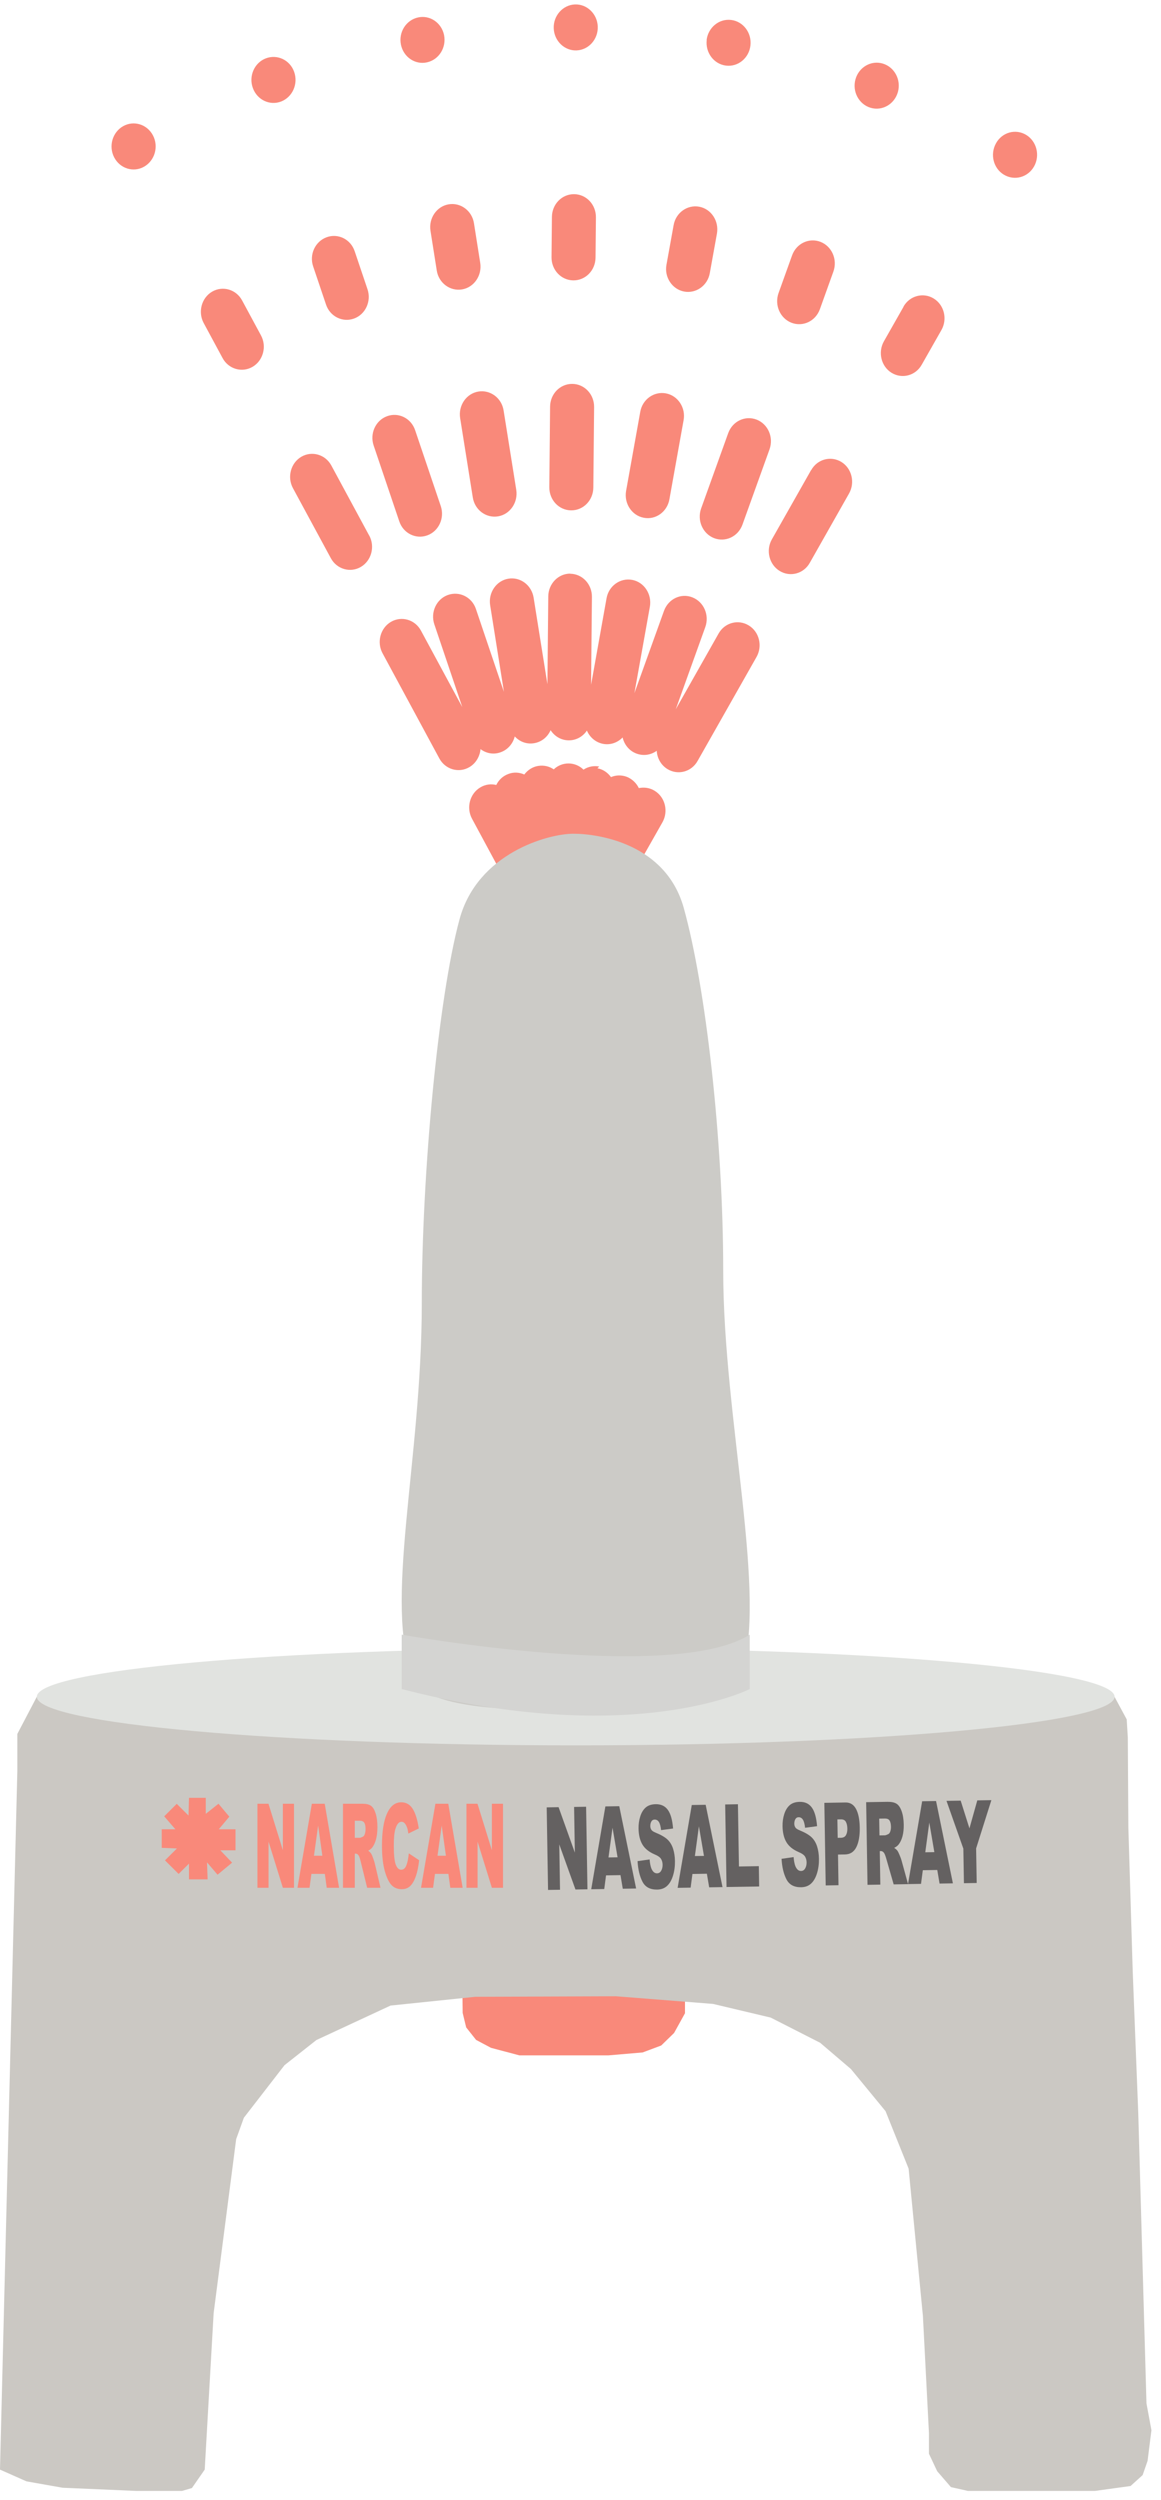 <svg width="112" height="241" viewBox="0 0 112 241" fill="none" xmlns="http://www.w3.org/2000/svg">
<g clip-path="url(#clip0_275_466)">
<g style="mix-blend-mode:multiply">
<path d="M41.222 51.605C42.334 51.202 42.907 49.93 42.521 48.782L40.048 41.47C39.662 40.31 38.443 39.714 37.343 40.117C36.23 40.52 35.658 41.793 36.044 42.94L38.517 50.253C38.902 51.412 40.122 52.008 41.222 51.605ZM34.155 30.705C35.267 30.302 35.839 29.03 35.453 27.882L34.217 24.22C33.831 23.06 32.612 22.464 31.512 22.867C30.399 23.271 29.815 24.543 30.213 25.69L31.449 29.353C31.835 30.512 33.054 31.108 34.155 30.705ZM27.134 9.781C28.235 9.341 28.784 8.069 28.375 6.921C27.966 5.773 26.735 5.202 25.634 5.629C24.533 6.057 23.972 7.341 24.393 8.489C24.814 9.637 26.033 10.209 27.134 9.781ZM45.609 47.948C45.796 49.154 46.896 49.968 48.053 49.772C49.21 49.577 49.991 48.428 49.804 47.222L48.583 39.568C48.396 38.362 47.296 37.548 46.139 37.744C44.982 37.94 44.201 39.088 44.388 40.295L45.609 47.948ZM44.577 27.897C45.733 27.701 46.515 26.553 46.328 25.346L45.723 21.52C45.536 20.313 44.436 19.499 43.279 19.695C42.122 19.891 41.341 21.039 41.528 22.246L42.133 26.073C42.319 27.279 43.42 28.093 44.577 27.897ZM41.194 6.01C42.351 5.753 43.074 4.58 42.84 3.385C42.595 2.191 41.471 1.425 40.325 1.682C39.168 1.939 38.433 3.112 38.678 4.307C38.923 5.502 40.048 6.267 41.194 6.01ZM55.035 55.291C53.857 55.279 52.903 56.268 52.891 57.485L52.809 65.953L51.478 57.605C51.28 56.399 50.191 55.585 49.034 55.781C47.877 55.977 47.096 57.125 47.283 58.331L48.614 66.692L45.914 58.708C45.529 57.548 44.309 56.952 43.197 57.355C42.085 57.758 41.513 59.031 41.898 60.178L44.598 68.162L40.609 60.786C40.036 59.722 38.733 59.344 37.712 59.943C36.691 60.542 36.328 61.901 36.901 62.965L42.381 73.105C42.954 74.17 44.257 74.547 45.278 73.948C45.911 73.577 46.291 72.912 46.356 72.207C46.9 72.626 47.634 72.766 48.313 72.505C49.004 72.256 49.488 71.665 49.658 70.985C50.131 71.501 50.817 71.763 51.541 71.636C52.266 71.509 52.831 71.028 53.117 70.385C53.496 70.973 54.134 71.357 54.858 71.364C55.581 71.371 56.238 70.999 56.617 70.419C56.89 71.067 57.457 71.559 58.168 71.7C58.89 71.84 59.581 71.579 60.063 71.085C60.22 71.768 60.693 72.369 61.379 72.631C62.065 72.893 62.789 72.778 63.353 72.37C63.393 73.076 63.76 73.749 64.386 74.132C65.395 74.75 66.705 74.41 67.299 73.345L72.983 63.324C73.577 62.271 73.251 60.905 72.231 60.287C71.222 59.669 69.912 60.009 69.318 61.074L65.188 68.372L68.041 60.441C68.449 59.289 67.901 58.019 66.797 57.582C65.692 57.145 64.474 57.73 64.054 58.882L61.201 66.813L62.693 58.48C62.903 57.277 62.144 56.114 60.991 55.896C59.838 55.678 58.722 56.47 58.512 57.673L57.021 66.006L57.102 57.538C57.114 56.309 56.178 55.314 55 55.303L55.035 55.291ZM53.066 39.198L52.992 46.96C52.98 48.189 53.916 49.184 55.094 49.195C56.272 49.206 57.226 48.23 57.238 47.001L57.313 39.238C57.325 38.01 56.389 37.015 55.211 37.004C54.033 36.992 53.078 37.969 53.066 39.198ZM53.242 20.91L53.205 24.792C53.193 26.02 54.129 27.015 55.307 27.026C56.485 27.038 57.439 26.061 57.451 24.832L57.488 20.951C57.5 19.722 56.565 18.728 55.386 18.716C54.208 18.705 53.254 19.681 53.242 20.91ZM55.457 0.428C54.29 0.478 53.37 1.515 53.417 2.732C53.463 3.95 54.458 4.908 55.625 4.859C56.803 4.809 57.712 3.772 57.665 2.554C57.618 1.337 56.624 0.378 55.457 0.428ZM57.808 73.886C57.261 73.784 56.723 73.9 56.289 74.188C55.919 73.82 55.408 73.596 54.859 73.59C54.311 73.585 53.796 73.799 53.419 74.161C52.99 73.864 52.455 73.738 51.906 73.83C51.356 73.922 50.898 74.234 50.579 74.656C50.103 74.445 49.555 74.403 49.04 74.605C48.513 74.795 48.112 75.18 47.874 75.665C47.374 75.538 46.825 75.606 46.344 75.894C45.323 76.492 44.96 77.852 45.533 78.916L52.812 92.419C52.812 92.419 52.812 92.432 52.823 92.444C52.823 92.444 52.823 92.456 52.823 92.468C52.823 92.48 52.823 92.48 52.834 92.493C52.834 92.505 52.846 92.517 52.857 92.541C52.857 92.541 52.869 92.566 52.88 92.578C52.88 92.578 52.88 92.603 52.904 92.603C52.904 92.603 52.904 92.603 52.903 92.615C52.903 92.615 52.903 92.615 52.903 92.627C52.903 92.627 52.903 92.639 52.915 92.652C52.915 92.652 52.915 92.664 52.926 92.676C52.926 92.676 52.949 92.701 52.949 92.713C52.949 92.713 52.961 92.737 52.972 92.737C52.972 92.737 52.984 92.762 52.995 92.762C52.995 92.762 52.995 92.774 53.007 92.786C53.007 92.786 53.007 92.786 53.018 92.799C53.018 92.799 53.018 92.811 53.03 92.823C53.03 92.823 53.041 92.835 53.053 92.848L53.076 92.872C53.076 92.872 53.087 92.884 53.099 92.897L53.122 92.921C53.122 92.921 53.134 92.933 53.145 92.946C53.145 92.946 53.157 92.946 53.168 92.958C53.168 92.958 53.168 92.958 53.18 92.971C53.18 92.971 53.192 92.971 53.203 92.983C53.203 92.983 53.226 92.995 53.226 93.007C53.226 93.007 53.238 93.02 53.249 93.032C53.249 93.032 53.273 93.057 53.284 93.057C53.284 93.057 53.296 93.057 53.307 93.069C53.307 93.069 53.319 93.069 53.331 93.082C53.331 93.082 53.331 93.082 53.342 93.094C53.342 93.094 53.342 93.094 53.354 93.094C53.354 93.094 53.365 93.106 53.377 93.118C53.377 93.118 53.4 93.131 53.412 93.143C53.423 93.143 53.446 93.168 53.458 93.168C53.458 93.168 53.47 93.168 53.481 93.18C53.481 93.18 53.493 93.18 53.505 93.18C53.505 93.18 53.516 93.181 53.528 93.193C53.528 93.193 53.539 93.193 53.551 93.193C53.551 93.193 53.574 93.206 53.586 93.218C53.598 93.218 53.621 93.23 53.632 93.243C53.632 93.243 53.644 93.243 53.656 93.243C53.656 93.243 53.656 93.243 53.667 93.243C53.667 93.243 53.691 93.243 53.691 93.255C53.691 93.255 53.691 93.255 53.702 93.255L53.714 93.255C53.726 93.256 53.749 93.268 53.76 93.28C53.772 93.28 53.795 93.293 53.807 93.305C53.807 93.305 53.818 93.305 53.83 93.305C53.83 93.305 53.842 93.305 53.853 93.305C53.853 93.305 53.865 93.306 53.877 93.306C53.877 93.306 53.888 93.306 53.9 93.306C53.912 93.306 53.935 93.306 53.947 93.319C53.958 93.319 53.97 93.319 53.993 93.319L54.017 93.319C54.017 93.319 54.017 93.319 54.04 93.32C54.04 93.32 54.052 93.32 54.063 93.32C54.063 93.32 54.075 93.32 54.087 93.32C54.087 93.32 54.098 93.32 54.11 93.32C54.133 93.32 54.145 93.32 54.157 93.321C54.157 93.321 54.168 93.321 54.18 93.321C54.18 93.321 54.192 93.321 54.203 93.321C54.203 93.321 54.215 93.321 54.227 93.321C54.227 93.321 54.238 93.321 54.25 93.322C54.25 93.322 54.262 93.322 54.273 93.322C54.273 93.322 54.297 93.322 54.308 93.322C54.32 93.322 54.343 93.322 54.355 93.323C54.367 93.323 54.378 93.323 54.39 93.323L54.413 93.323L54.437 93.323L54.46 93.323C54.46 93.323 54.472 93.324 54.483 93.324L54.6 93.325C54.6 93.325 54.612 93.325 54.623 93.325C54.623 93.325 54.635 93.325 54.647 93.325L54.67 93.326L54.693 93.326C54.693 93.326 54.717 93.326 54.728 93.326C54.74 93.326 54.763 93.326 54.775 93.326C54.775 93.326 54.798 93.327 54.81 93.327L54.833 93.327C54.833 93.327 54.833 93.327 54.845 93.327L54.868 93.327C54.868 93.327 54.88 93.328 54.892 93.328C54.892 93.328 54.903 93.328 54.915 93.328C54.938 93.328 54.95 93.328 54.973 93.328C54.973 93.328 54.985 93.329 54.996 93.329L55.02 93.329C55.02 93.329 55.032 93.329 55.043 93.329C55.043 93.329 55.043 93.329 55.055 93.329L55.053 93.475C55.053 93.475 55.077 93.475 55.089 93.476C55.1 93.476 55.112 93.476 55.123 93.476C55.135 93.476 55.158 93.476 55.17 93.464C55.17 93.464 55.182 93.464 55.194 93.464C55.194 93.464 55.205 93.465 55.217 93.465C55.217 93.465 55.228 93.465 55.24 93.465L55.264 93.465C55.275 93.465 55.287 93.465 55.31 93.453C55.322 93.454 55.345 93.442 55.357 93.43C55.357 93.43 55.369 93.43 55.381 93.43C55.381 93.43 55.381 93.43 55.392 93.43C55.392 93.43 55.416 93.43 55.427 93.418C55.427 93.418 55.427 93.418 55.439 93.418C55.439 93.418 55.451 93.418 55.462 93.418C55.474 93.418 55.497 93.406 55.509 93.394C55.509 93.394 55.533 93.382 55.544 93.37C55.544 93.37 55.556 93.371 55.568 93.359C55.568 93.359 55.58 93.359 55.591 93.347C55.591 93.347 55.603 93.347 55.615 93.347C55.615 93.347 55.615 93.347 55.638 93.347C55.65 93.347 55.662 93.323 55.685 93.323C55.685 93.323 55.708 93.311 55.72 93.299C55.72 93.299 55.732 93.299 55.744 93.287C55.744 93.287 55.744 93.287 55.755 93.287C55.755 93.287 55.755 93.287 55.779 93.275C55.802 93.263 55.79 93.275 55.802 93.263C55.802 93.263 55.814 93.263 55.826 93.251C55.826 93.251 55.849 93.227 55.861 93.227C55.861 93.227 55.873 93.215 55.884 93.203C55.884 93.203 55.908 93.191 55.908 93.179C55.908 93.179 55.92 93.179 55.931 93.167C55.931 93.167 55.931 93.167 55.943 93.155C55.943 93.155 55.955 93.155 55.967 93.143C55.967 93.143 55.978 93.131 55.99 93.119L56.014 93.095C56.014 93.095 56.026 93.083 56.037 93.071C56.037 93.071 56.049 93.047 56.061 93.047C56.061 93.047 56.073 93.035 56.084 93.023C56.084 93.023 56.085 93.011 56.096 92.999L56.096 92.986C56.096 92.986 56.12 92.974 56.132 92.962C56.132 92.962 56.144 92.95 56.155 92.938C56.155 92.938 56.167 92.926 56.179 92.914C56.179 92.914 56.202 92.89 56.203 92.878C56.203 92.878 56.203 92.866 56.214 92.854C56.214 92.854 56.215 92.841 56.226 92.829C56.226 92.829 56.226 92.829 56.238 92.817C56.238 92.817 56.238 92.817 56.238 92.805C56.238 92.805 56.25 92.781 56.262 92.781C56.262 92.781 56.274 92.757 56.285 92.745L56.309 92.696C56.309 92.696 56.309 92.684 56.321 92.672C56.321 92.672 56.321 92.66 56.321 92.648C56.321 92.648 56.322 92.636 56.333 92.624L56.333 92.611L63.905 79.263C64.499 78.21 64.173 76.844 63.153 76.225C62.677 75.929 62.129 75.863 61.627 75.967C61.398 75.49 60.993 75.097 60.482 74.885C59.959 74.686 59.41 74.705 58.942 74.907C58.631 74.478 58.179 74.158 57.632 74.055L57.808 73.886ZM61.765 39.695L60.397 47.323C60.187 48.526 60.946 49.689 62.099 49.907C63.251 50.137 64.368 49.333 64.577 48.13L65.946 40.502C66.167 39.299 65.397 38.136 64.244 37.918C63.091 37.7 61.975 38.492 61.765 39.695ZM64.983 21.704L64.293 25.519C64.071 26.721 64.842 27.885 65.995 28.103C67.148 28.32 68.264 27.528 68.474 26.326L69.163 22.511C69.373 21.309 68.615 20.145 67.462 19.927C66.309 19.709 65.193 20.502 64.983 21.704ZM68.176 3.86C68.036 5.075 68.865 6.178 70.031 6.324C71.196 6.469 72.254 5.603 72.394 4.387C72.534 3.172 71.705 2.069 70.54 1.924C69.374 1.778 68.316 2.644 68.164 3.86L68.176 3.86ZM70.25 41.748L67.637 49.011C67.23 50.163 67.777 51.434 68.882 51.871C69.986 52.295 71.205 51.723 71.624 50.571L74.237 43.307C74.645 42.155 74.097 40.884 72.993 40.448C71.889 40.023 70.67 40.596 70.25 41.748ZM76.412 24.613L75.105 28.251C74.697 29.403 75.245 30.674 76.349 31.11C77.454 31.535 78.672 30.962 79.092 29.81L80.398 26.172C80.806 25.02 80.258 23.75 79.154 23.313C78.05 22.889 76.831 23.461 76.412 24.613ZM82.525 7.648C82.198 8.825 82.852 10.049 83.98 10.388C85.108 10.727 86.293 10.045 86.62 8.868C86.946 7.691 86.293 6.468 85.164 6.128C84.036 5.789 82.851 6.471 82.525 7.648ZM35.622 51.636L31.965 44.872C31.392 43.808 30.089 43.431 29.068 44.029C28.047 44.628 27.684 45.987 28.258 47.051L31.914 53.803C32.487 54.867 33.791 55.245 34.811 54.646C35.832 54.048 36.195 52.688 35.622 51.624L35.622 51.636ZM25.179 32.334L23.356 28.959C22.783 27.894 21.48 27.517 20.459 28.115C19.439 28.714 19.076 30.073 19.649 31.138L21.471 34.514C22.044 35.578 23.348 35.955 24.368 35.357C25.389 34.758 25.752 33.399 25.179 32.334ZM11.874 12.165C10.842 12.752 10.456 14.099 11.017 15.175C11.578 16.251 12.87 16.653 13.902 16.067C14.934 15.48 15.32 14.133 14.759 13.057C14.198 11.981 12.906 11.579 11.874 12.165ZM78.243 45.317L74.457 51.997C73.864 53.05 74.2 54.416 75.21 55.034C76.219 55.653 77.528 55.312 78.122 54.247L81.908 47.567C82.501 46.514 82.176 45.148 81.167 44.529C80.158 43.911 78.848 44.252 78.254 45.317L78.243 45.317ZM87.168 29.559L85.269 32.9C84.675 33.953 85.001 35.318 86.01 35.937C87.019 36.555 88.329 36.214 88.922 35.149L90.821 31.809C91.414 30.756 91.089 29.39 90.069 28.772C89.059 28.154 87.749 28.506 87.156 29.559L87.168 29.559ZM95.985 14.008C95.496 15.123 95.962 16.441 97.031 16.938C98.099 17.447 99.364 16.96 99.853 15.846C100.342 14.731 99.876 13.412 98.808 12.903C97.739 12.394 96.475 12.881 95.985 14.008Z" fill="#F9897A"/>
</g>
</g>
<g clip-path="url(#clip1_275_466)">
<path d="M44.262 161.172L44.632 194.028L44.972 195.426L45.927 196.63L47.364 197.393L50.104 198.121H55.461H58.683L61.997 197.838L63.785 197.17L65.027 195.963L66.08 194.06V186.125V160.169L44.262 159.507V161.172Z" fill="#F9897A"/>
<path d="M3.551 163.554L1.673 167.134L1.673 170.684L0 238.05L2.556 239.183L6.038 239.798L13.154 240.105H17.559L18.514 239.827L19.749 238.05L20.61 222.965L22.784 206.19L23.526 204.133L27.447 199.068L30.522 196.643L37.675 193.32L45.836 192.476L59.406 192.423L68.785 193.161L74.35 194.48L79.12 196.908L82.088 199.439L85.427 203.5L87.653 209.039L89.031 223.227L89.614 234.516V236.52L90.409 238.206L91.734 239.737L93.375 240.105H105.62L109.064 239.631L110.23 238.577L110.706 237.206L111.078 234.251L110.599 231.667L109.807 203.712L109.275 190.101L108.852 176.178L108.798 167.473L108.692 165.733L107.516 163.554H3.551Z" fill="#CBC8C3"/>
<path d="M24.835 173.866H25.899L27.288 178.346V173.866H28.362V181.965H27.288L25.907 177.517V181.965H24.835V173.866Z" fill="#F9897A"/>
<path d="M31.333 180.628H30.041L29.86 181.965H28.697L30.083 173.866H31.326L32.711 181.965H31.52L31.336 180.628H31.333ZM31.097 178.878L30.69 175.966L30.288 178.878H31.097Z" fill="#F9897A"/>
<path d="M33.086 181.965V173.866H34.983C35.334 173.866 35.603 173.933 35.789 174.065C35.975 174.197 36.124 174.444 36.239 174.804C36.353 175.164 36.409 175.601 36.409 176.117C36.409 176.567 36.366 176.953 36.279 177.279C36.191 177.605 36.071 177.87 35.919 178.071C35.821 178.2 35.688 178.306 35.52 178.391C35.656 178.492 35.755 178.59 35.816 178.69C35.858 178.756 35.919 178.899 35.996 179.116C36.076 179.334 36.13 179.5 36.156 179.62L36.707 181.965H35.419L34.81 179.49C34.733 179.169 34.664 178.96 34.605 178.865C34.523 178.741 34.43 178.677 34.326 178.677H34.225V181.965H33.081H33.086ZM34.23 177.149H34.709C34.762 177.149 34.861 177.112 35.01 177.038C35.084 177.004 35.148 176.919 35.193 176.784C35.238 176.649 35.265 176.49 35.265 176.315C35.265 176.053 35.228 175.852 35.151 175.714C35.074 175.577 34.932 175.505 34.725 175.505H34.225V177.152L34.23 177.149Z" fill="#F9897A"/>
<path d="M39.436 178.65L40.434 179.312C40.367 179.927 40.261 180.44 40.117 180.853C39.974 181.266 39.795 181.576 39.58 181.788C39.365 182 39.093 182.103 38.763 182.103C38.362 182.103 38.035 181.976 37.782 181.719C37.529 181.462 37.308 181.012 37.125 180.369C36.941 179.725 36.848 178.899 36.848 177.896C36.848 176.556 37.01 175.526 37.335 174.806C37.66 174.086 38.117 173.726 38.71 173.726C39.176 173.726 39.54 173.933 39.806 174.346C40.072 174.759 40.269 175.391 40.399 176.247L39.394 176.739C39.359 176.493 39.322 176.313 39.282 176.199C39.218 176.008 39.141 175.86 39.048 175.757C38.955 175.653 38.854 175.603 38.739 175.603C38.481 175.603 38.285 175.831 38.146 176.286C38.042 176.625 37.989 177.157 37.989 177.88C37.989 178.778 38.05 179.392 38.175 179.725C38.301 180.059 38.474 180.226 38.7 180.226C38.926 180.226 39.083 180.091 39.194 179.823C39.306 179.556 39.386 179.164 39.436 178.653V178.65Z" fill="#F9897A"/>
<path d="M43.253 180.628H41.961L41.78 181.965H40.617L42.003 173.866H43.245L44.631 181.965H43.44L43.256 180.628H43.253ZM43.017 178.878L42.61 175.966L42.208 178.878H43.017Z" fill="#F9897A"/>
<path d="M44.998 173.866H46.063L47.451 178.346V173.866H48.526V181.965H47.451L46.071 177.517V181.965H44.998V173.866Z" fill="#F9897A"/>
<path d="M55.538 168.238C84.247 168.238 107.521 166.141 107.521 163.554C107.521 160.968 84.247 158.871 55.538 158.871C26.828 158.871 3.554 160.968 3.554 163.554C3.554 166.141 26.828 168.238 55.538 168.238Z" fill="#E1E3E0"/>
<path d="M52.739 174.216L53.886 174.197L55.455 178.576L55.383 174.174L56.541 174.155L56.671 182.113L55.514 182.132L53.952 177.785L54.024 182.156L52.87 182.174L52.739 174.216Z" fill="#646161"/>
<path d="M59.858 180.747L58.464 180.771L58.291 182.087L57.035 182.108L58.4 174.123L59.74 174.102L61.366 182.037L60.078 182.058L59.858 180.747ZM59.576 179.029L59.089 176.175L58.7 179.042L59.573 179.029H59.576Z" fill="#646161"/>
<path d="M61.499 179.4L62.667 179.233C62.699 179.611 62.755 179.9 62.834 180.099C62.967 180.419 63.151 180.578 63.385 180.573C63.561 180.57 63.694 180.485 63.787 180.318C63.88 180.152 63.922 179.961 63.92 179.744C63.917 179.527 63.869 179.355 63.776 179.193C63.683 179.032 63.47 178.881 63.14 178.743C62.598 178.51 62.207 178.192 61.972 177.795C61.736 177.398 61.611 176.887 61.6 176.265C61.592 175.857 61.645 175.468 61.76 175.103C61.874 174.737 62.044 174.449 62.281 174.237C62.518 174.025 62.84 173.917 63.255 173.909C63.763 173.901 64.154 174.083 64.425 174.457C64.697 174.83 64.867 175.431 64.931 176.254L63.773 176.408C63.736 176.051 63.667 175.791 63.566 175.63C63.465 175.468 63.327 175.389 63.154 175.391C63.01 175.391 62.904 175.455 62.834 175.579C62.765 175.704 62.731 175.849 62.733 176.024C62.733 176.151 62.768 176.265 62.829 176.366C62.888 176.469 63.029 176.564 63.247 176.652C63.787 176.874 64.175 177.102 64.412 177.335C64.649 177.568 64.822 177.859 64.933 178.208C65.045 178.558 65.103 178.95 65.112 179.384C65.119 179.895 65.058 180.366 64.923 180.8C64.787 181.234 64.598 181.563 64.348 181.79C64.098 182.018 63.781 182.135 63.396 182.14C62.72 182.15 62.246 181.899 61.978 181.38C61.709 180.861 61.55 180.202 61.504 179.4H61.499Z" fill="#646161"/>
<path d="M68.192 180.612L66.798 180.636L66.625 181.952L65.37 181.973L66.734 173.988L68.075 173.967L69.7 181.902L68.413 181.923L68.192 180.612ZM67.91 178.894L67.423 176.04L67.035 178.907L67.907 178.894H67.91Z" fill="#646161"/>
<path d="M69.958 173.935L71.187 173.914L71.285 179.913L73.203 179.882L73.235 181.841L70.088 181.891L69.958 173.933V173.935Z" fill="#646161"/>
<path d="M75.39 179.175L76.558 179.008C76.59 179.386 76.646 179.675 76.725 179.874C76.859 180.194 77.042 180.353 77.276 180.347C77.452 180.345 77.585 180.26 77.678 180.093C77.771 179.926 77.814 179.736 77.811 179.519C77.808 179.302 77.76 179.13 77.667 178.968C77.574 178.807 77.361 178.656 77.031 178.518C76.489 178.285 76.098 177.967 75.864 177.57C75.627 177.173 75.502 176.662 75.491 176.04C75.483 175.632 75.536 175.243 75.651 174.878C75.765 174.512 75.936 174.224 76.172 174.012C76.409 173.8 76.731 173.692 77.146 173.684C77.654 173.676 78.045 173.858 78.316 174.232C78.588 174.605 78.758 175.206 78.822 176.029L77.665 176.183C77.627 175.825 77.558 175.566 77.457 175.404C77.356 175.243 77.218 175.164 77.045 175.166C76.901 175.166 76.795 175.23 76.725 175.354C76.656 175.479 76.622 175.624 76.624 175.799C76.624 175.926 76.659 176.04 76.72 176.14C76.779 176.244 76.92 176.339 77.138 176.426C77.678 176.649 78.066 176.877 78.303 177.109C78.54 177.342 78.713 177.634 78.824 177.983C78.936 178.333 78.995 178.724 79.003 179.159C79.01 179.67 78.949 180.141 78.814 180.575C78.678 181.009 78.489 181.338 78.239 181.565C77.989 181.793 77.672 181.909 77.287 181.915C76.611 181.925 76.138 181.674 75.869 181.155C75.6 180.636 75.441 179.977 75.395 179.175H75.39Z" fill="#646161"/>
<path d="M79.524 173.779L81.567 173.745C82.011 173.737 82.349 173.943 82.578 174.364C82.806 174.785 82.926 175.386 82.939 176.167C82.953 176.948 82.841 177.599 82.607 178.057C82.373 178.515 82.008 178.746 81.514 178.754L80.841 178.764L80.889 181.719L79.654 181.74L79.524 173.782V173.779ZM80.814 177.152L81.115 177.147C81.351 177.144 81.516 177.057 81.609 176.893C81.703 176.728 81.748 176.514 81.743 176.257C81.737 176 81.695 175.796 81.607 175.624C81.519 175.452 81.362 175.368 81.133 175.37L80.782 175.375L80.811 177.152H80.814Z" fill="#646161"/>
<path d="M83.687 181.674L83.557 173.715L85.605 173.681C85.985 173.676 86.275 173.734 86.48 173.861C86.685 173.988 86.85 174.226 86.978 174.579C87.105 174.931 87.174 175.36 87.182 175.865C87.19 176.307 87.148 176.689 87.06 177.012C86.972 177.335 86.847 177.594 86.685 177.798C86.581 177.925 86.44 178.034 86.259 178.121C86.408 178.216 86.515 178.312 86.584 178.409C86.629 178.473 86.698 178.613 86.786 178.825C86.876 179.037 86.935 179.201 86.967 179.318L87.6 181.616L86.211 181.639L85.514 179.217C85.427 178.905 85.35 178.701 85.283 178.608C85.193 178.486 85.091 178.425 84.98 178.428H84.871L84.924 181.661L83.69 181.682L83.687 181.674ZM84.844 176.919L85.363 176.911C85.419 176.911 85.528 176.871 85.687 176.797C85.767 176.763 85.834 176.678 85.882 176.543C85.93 176.408 85.953 176.254 85.951 176.08C85.945 175.823 85.903 175.627 85.818 175.489C85.733 175.352 85.581 175.288 85.355 175.291L84.815 175.299L84.841 176.916L84.844 176.919Z" fill="#646161"/>
<path d="M90.417 180.25L89.023 180.273L88.85 181.589L87.595 181.61L88.959 173.625L90.3 173.604L91.925 181.539L90.638 181.56L90.417 180.25ZM90.135 178.531L89.648 175.677L89.26 178.545L90.132 178.531H90.135Z" fill="#646161"/>
<path d="M91.311 173.588L92.675 173.567L93.521 176.239L94.279 173.541L95.636 173.52L94.165 178.171L94.221 181.504L92.989 181.526L92.933 178.192L91.308 173.591L91.311 173.588Z" fill="#646161"/>
<path d="M18.232 173.294H19.85V174.841L21.076 173.866L22.122 175.111L21.105 176.326H22.72V178.354H21.254L22.39 179.545L20.986 180.707L19.97 179.516L20.028 181.152H18.232V179.635L17.232 180.633L15.915 179.323L17.067 178.176L15.602 178.116V176.326H16.918L15.841 175.079L17.051 173.874L18.187 175.005L18.232 173.294Z" fill="#F9897A"/>
<path d="M69.767 122.475C69.767 136.777 74.105 153.989 71.485 161.434C69.913 165.9 57.357 164.746 55.319 164.746C53.516 164.746 41.325 165.368 39.87 161.804C36.941 154.627 40.689 140.931 40.689 125.636C40.689 113.164 42.266 96.191 44.336 88.592C46.065 82.251 52.846 80.364 55.319 80.364C57.793 80.364 64.242 81.357 65.96 87.512C68.08 95.113 69.767 109.833 69.767 122.475Z" fill="#CCCBC7"/>
<path d="M38.752 157.568V162.81C61.05 168.574 72.326 162.81 72.326 162.81V157.568C64.923 162.252 38.752 157.568 38.752 157.568Z" fill="#D4D4D2"/>
</g>
<defs>
<clipPath id="clip0_275_466">
<rect width="93.12" height="89.293" fill="white" transform="translate(10 93.115) rotate(-89.45)"/>
</clipPath>
<clipPath id="clip1_275_466">
<rect width="111.078" height="159.741" fill="white" transform="translate(0 80.364)"/>
</clipPath>
</defs>
</svg>

